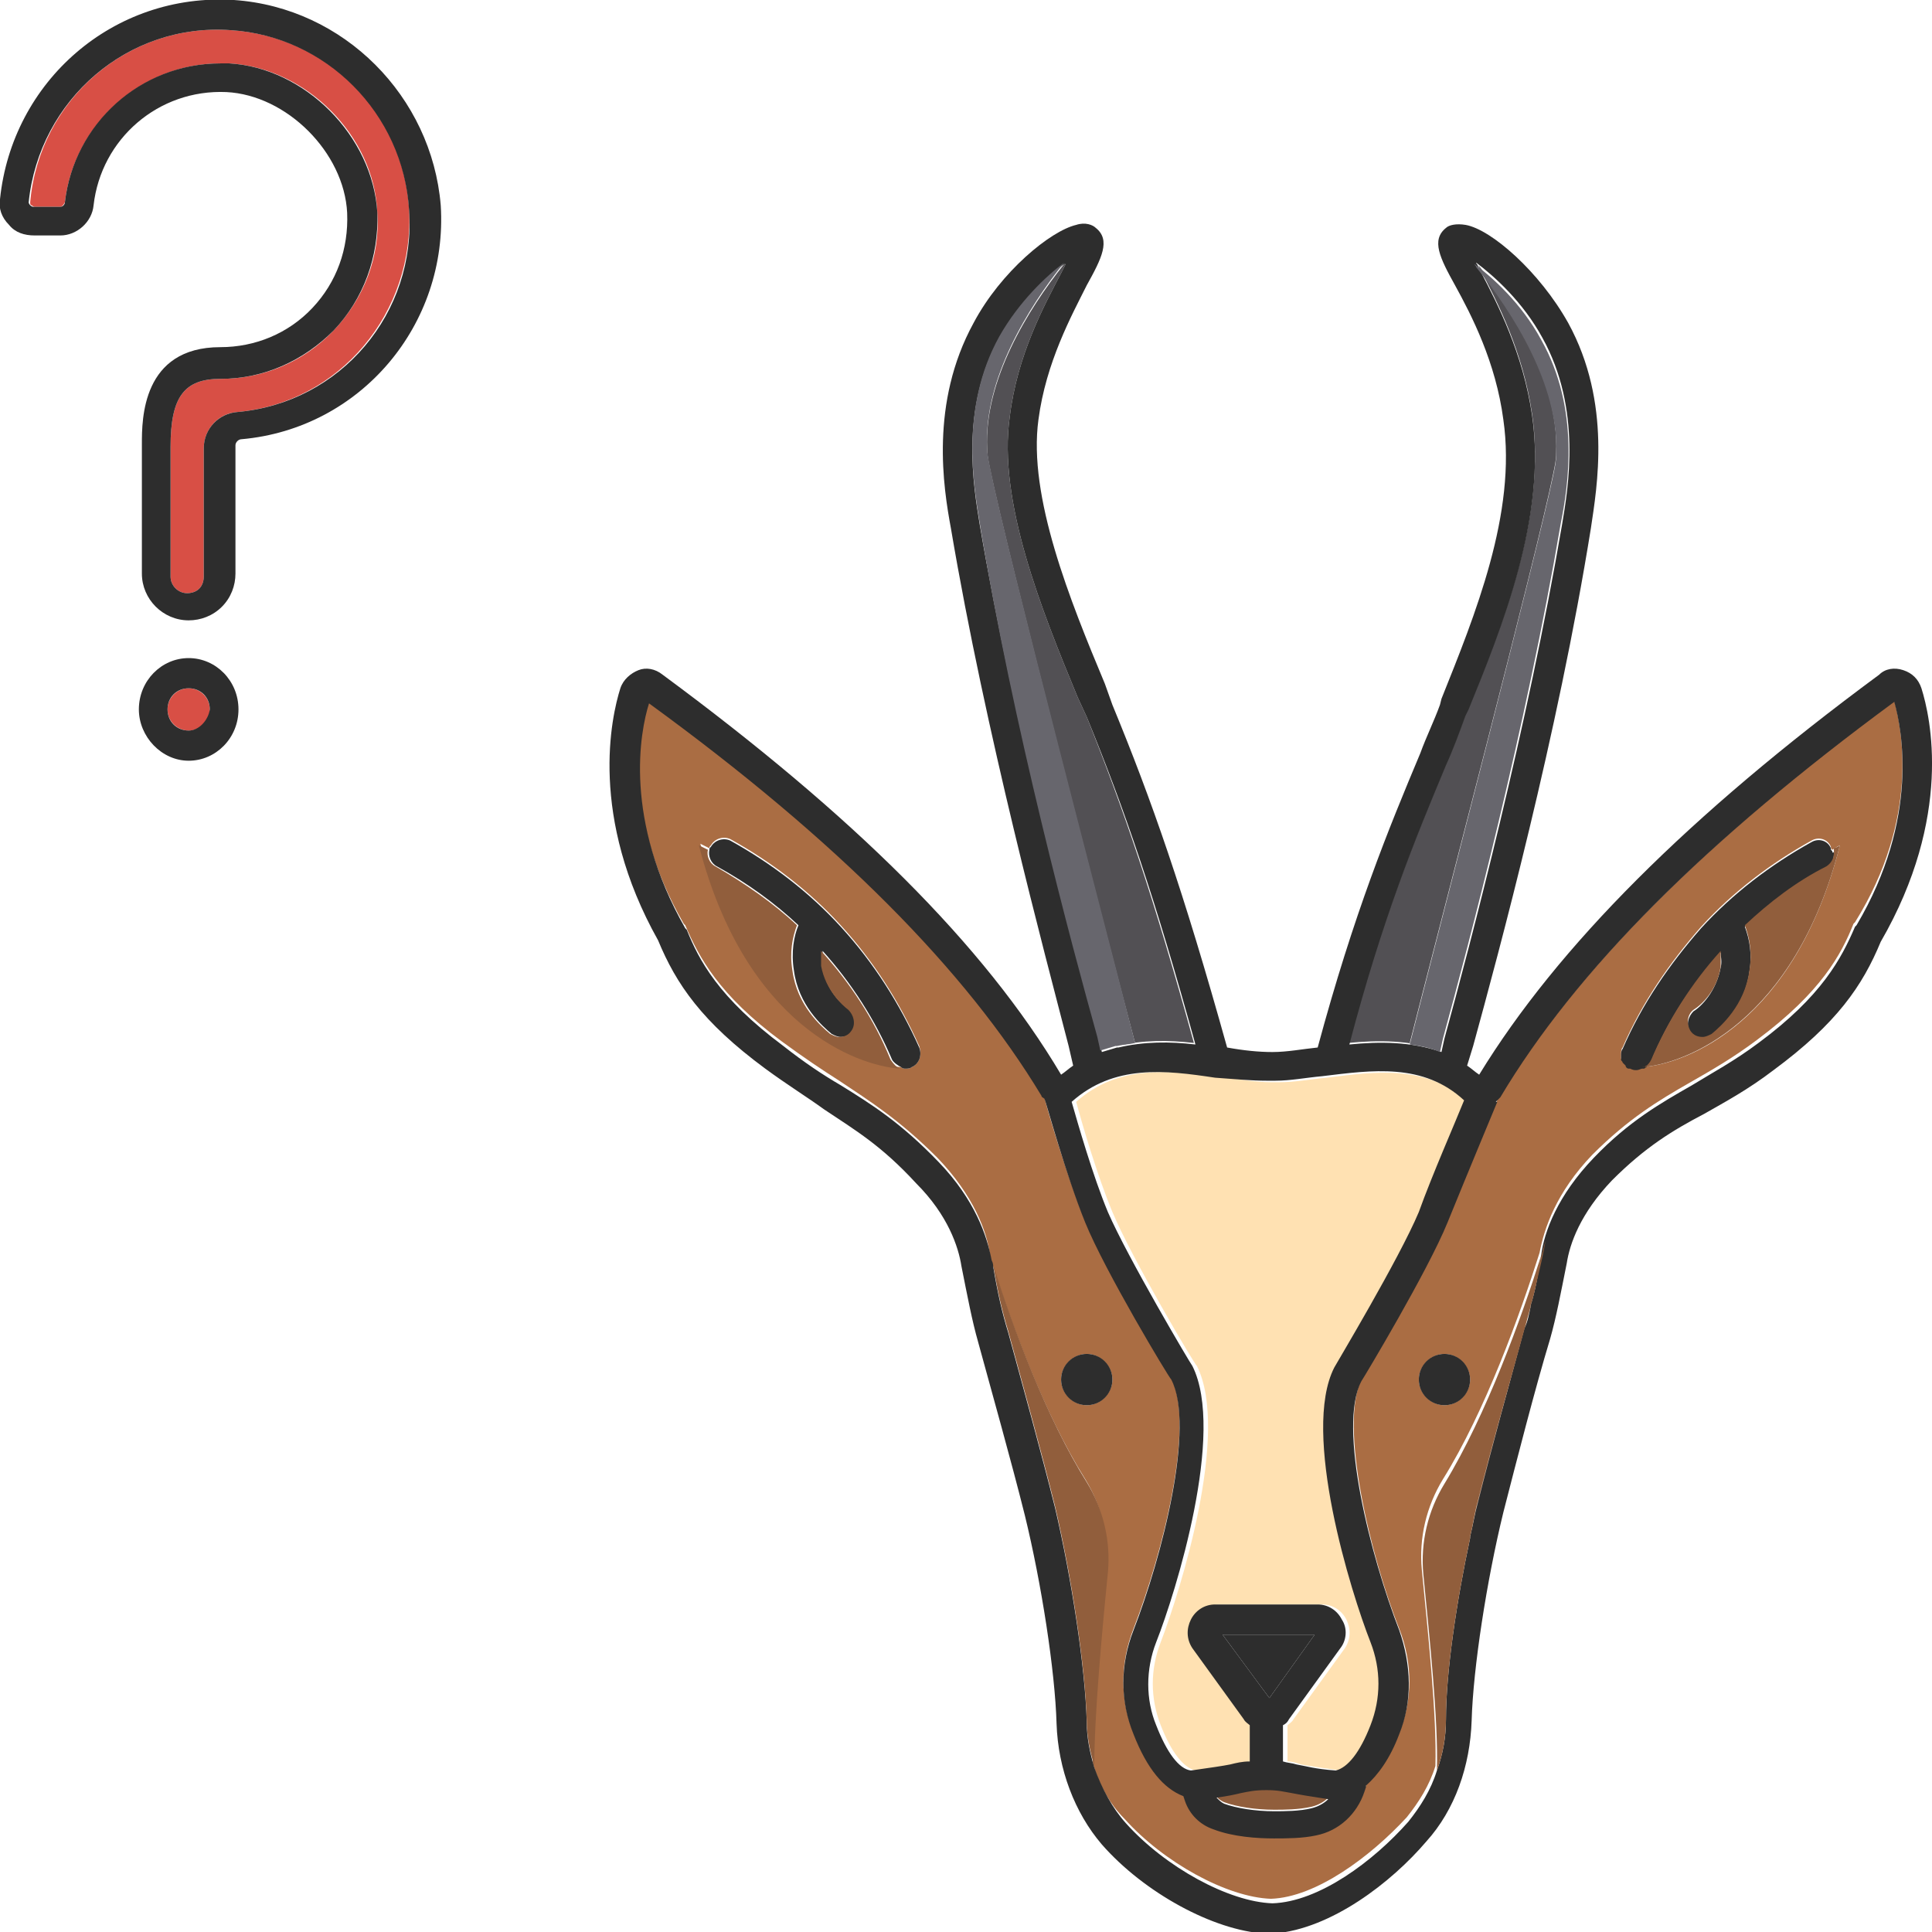 <?xml version="1.0" encoding="utf-8"?>
<!-- Generator: Adobe Illustrator 18.1.0, SVG Export Plug-In . SVG Version: 6.00 Build 0)  -->
<svg version="1.1" baseProfile="tiny" id="Layer_1" xmlns="http://www.w3.org/2000/svg" xmlns:xlink="http://www.w3.org/1999/xlink"
	 x="0px" y="0px" viewBox="0 0 128 128" xml:space="preserve">
<g>
	<g>
		<path fill="#915E3C" d="M80.6,119c0.1,0.2,0.3,0.3,0.5,0.4c0.8,0.3,2.1,0.5,3.3,0.5c0.7,0,1.6,0,2.5-0.2c0.4-0.1,0.8-0.3,1.1-0.6
			c-1.2-0.1-1.9-0.3-2.4-0.4c-0.6-0.1-0.9-0.2-1.7-0.2c-0.8,0-1.2,0.1-1.7,0.2C81.8,118.8,81.3,118.9,80.6,119z"/>
		<polygon fill="#2D2D2D" points="81,108.3 84.1,112.5 87.1,108.3 		"/>
		<path fill="#FFE1B2" d="M71.3,73C71.3,73,71.3,73,71.3,73c0.4,1.5,1.4,4.9,2.4,7.3c1.3,3.1,5.5,10.2,5.6,10.2
			c2.2,4.4-1.1,14.9-2.4,18.3c-0.7,1.8-0.7,3.7,0,5.5c0.7,1.8,1.5,2.8,2.3,3c1.4-0.1,2-0.3,2.6-0.4c0.4-0.1,0.8-0.2,1.3-0.2v-2.4
			c-0.2-0.1-0.3-0.2-0.4-0.4l-3.4-4.7c-0.4-0.6-0.5-1.3-0.1-1.9c0.3-0.6,0.9-1,1.6-1h6.8c0.7,0,1.3,0.4,1.6,1
			c0.3,0.6,0.3,1.3-0.1,1.9l-3.4,4.7c-0.1,0.2-0.3,0.3-0.4,0.4v2.4c0.3,0,0.6,0.1,0.9,0.2c0.5,0.1,1.2,0.2,2.6,0.4
			c0.8-0.1,1.6-1.2,2.3-3c0.7-1.7,0.7-3.7,0-5.5c-1.3-3.3-4.6-13.9-2.4-18.2c0.1-0.1,4.4-7.2,5.6-10.3c1-2.4,2.4-5.9,3-7.3
			c-2.8-2.5-6.2-2-9.4-1.6c-1.1,0.1-2.1,0.3-3.1,0.3c0,0,0,0-0.1,0c-0.1,0-0.1,0-0.2,0c-0.1,0-0.1,0-0.2,0c0,0,0,0-0.1,0
			c-1,0-2-0.2-3.1-0.3C77.5,70.9,74.1,70.5,71.3,73z"/>
		<ellipse fill="#D84F45" cx="12.5" cy="47" rx="1.4" ry="1.4"/>
		<path fill="#525054" d="M103.1,30c0,0.5-0.1,0.9-0.2,1.4c-1.1,5.4-7.6,30.2-9.5,37.7c0.7,0.1,1.3,0.3,2,0.5l0,0
			c-2-0.7-4.1-0.7-6.1-0.5c2.3-8.3,4.5-13.7,6.5-18.5c0.5-1.1,0.9-2.2,1.3-3.3l0.2-0.4c2.2-5.4,5.2-12.8,4.2-19.5
			c-0.6-4.1-2.3-7.4-3.4-9.5c-0.1-0.1-0.1-0.3-0.2-0.4C100.2,20.5,103.3,25.3,103.1,30z"/>
		<path fill="#525054" d="M79.1,69.1c-1.7-0.2-3.4-0.2-5.1,0.2c0.4-0.1,0.8-0.2,1.2-0.2c-2-7.5-8.5-32.6-9.6-38
			c-0.1-0.5-0.2-0.9-0.2-1.4c-0.2-4.5,2.7-9.2,5.1-12.2c0,0,0,0,0,0c0,0,0,0,0.1,0c-0.1,0.2-0.2,0.4-0.3,0.6
			c-1.1,2.1-2.9,5.4-3.4,9.5c-0.8,5.6,2.1,12.8,4.5,18.6l0.6,1.3C74.4,53.5,76.4,59.3,79.1,69.1z"/>
		<path fill="#D84F45" d="M15.3,2C8.5,1.5,2.6,6.6,2,13.4c0,0.1,0,0.2,0.1,0.2c0,0,0.1,0.1,0.2,0.1h1.7c0.1,0,0.2-0.1,0.3-0.3
			c0.6-5.2,5.1-9.2,10.3-9.2c0.2,0,0.4,0,0.6,0c5.1,0.3,9.6,4.8,9.8,9.9c0.2,2.9-0.9,5.7-2.9,7.8c-2,2.1-4.7,3.2-7.5,3.2
			c-2.4,0-3.3,1.2-3.3,4.5v8.6c0,0.6,0.5,1.1,1.1,1.1l0,1v-1c0.3,0,0.6-0.1,0.8-0.3c0.2-0.2,0.3-0.5,0.3-0.8v-8.5
			c0-1.2,0.9-2.3,2.2-2.4c6.8-0.6,11.8-6.6,11.4-13.5C26.7,7.5,21.7,2.4,15.3,2z"/>
		<path fill="#AA6D43" d="M125.5,46.4c-12.5,9.3-21.1,17.9-26.1,26.2c-0.1,0.1-0.2,0.2-0.3,0.3l0.1,0c0,0-2.1,4.9-3.3,8
			c-1.3,3.2-5.5,10.2-5.7,10.5c-1.5,3,0.6,11.7,2.5,16.5c0.9,2.3,0.9,4.7,0,6.9c-0.6,1.6-1.4,2.7-2.2,3.4c0,0,0,0.1,0,0.1l-0.1,0.3
			c-0.5,1.5-1.7,2.6-3.2,2.9c-1,0.2-2,0.2-2.8,0.2c-1.1,0-2.8-0.2-4-0.6c-0.9-0.3-1.6-1-1.9-1.9l-0.1-0.3c-1.3-0.4-2.4-1.8-3.3-4.1
			c-0.9-2.2-0.9-4.6,0-6.9c1.9-4.9,4.1-13.5,2.5-16.6c-0.2-0.2-4.4-7.2-5.7-10.4c-1.3-3.2-2.7-8-2.7-8.2c0,0,0,0,0,0
			c-0.1-0.1-0.1-0.1-0.2-0.2c-5-8.4-13.6-17-26.1-26.2c-0.6,1.9-1.7,7.8,2.4,14.9l0.1,0.1c0.9,2.1,2.2,4.6,6.4,7.7
			c1.5,1.1,2.7,1.9,3.8,2.6c2.1,1.4,4,2.6,6.5,5.1c2.4,2.5,3.3,4.9,3.5,6.5c0,0.1,0,0.2,0.1,0.4c0,0,0,0,0,0
			c1.3,4.1,3.5,10.1,6.2,14.4c1.1,1.8,1.6,3.9,1.4,6c-0.4,4-0.9,9.5-0.9,12.8c0.4,1.4,1.1,2.7,2.1,3.7c2.6,2.9,6.8,5.2,9.7,5.3
			c3-0.1,6.6-2.8,9-5.4c0.8-1,1.5-2.1,1.9-3.4v0c0.1-3.3-0.5-8.9-0.9-13c-0.2-2.1,0.3-4.2,1.4-6c2.8-4.5,5.1-10.9,6.4-15
			c0.3-1.6,1.1-4,3.5-6.5c2.4-2.4,4.4-3.6,6.5-4.8c1.4-0.8,2.8-1.6,4.4-2.8c4.3-3.2,5.6-5.7,6.4-7.7l0.1-0.1
			C127.2,54.2,126,48.3,125.5,46.4z M60.4,70.7c-0.1,0.1-0.3,0.1-0.4,0.1c-0.1,0-0.2,0-0.3-0.1c-2.8-0.2-10.2-2.8-13.3-14.8
			c0,0,0.2,0.1,0.6,0.3c0-0.1,0-0.1,0.1-0.2c0.3-0.5,0.9-0.6,1.3-0.4c2.7,1.5,5.2,3.4,7.3,5.7c2.2,2.4,3.9,5.1,5.2,8
			C61.1,69.9,60.9,70.5,60.4,70.7z M72,93.1c-0.9,0-1.7-0.8-1.7-1.7c0-0.9,0.8-1.7,1.7-1.7c0.9,0,1.7,0.8,1.7,1.7
			C73.7,92.3,72.9,93.1,72,93.1z M95.7,93.1c-0.9,0-1.7-0.8-1.7-1.7c0-0.9,0.8-1.7,1.7-1.7c0.9,0,1.7,0.8,1.7,1.7
			C97.4,92.3,96.6,93.1,95.7,93.1z M108.8,70.7c-0.1,0-0.2,0.1-0.4,0.1c-0.1,0-0.2,0-0.4-0.1h0c0,0,0,0,0,0c0,0-0.1,0-0.1,0
			c-0.1,0-0.2-0.1-0.2-0.2c-0.1-0.1-0.1-0.1-0.2-0.2c0-0.1-0.1-0.1-0.1-0.2c0,0,0-0.1,0-0.1c0-0.1,0-0.1,0-0.2c0-0.1,0-0.3,0.1-0.4
			c1.3-3,3.1-5.6,5.2-8c2.1-2.3,4.6-4.2,7.3-5.7c0.5-0.3,1.1-0.1,1.3,0.4c0,0.1,0,0.1,0.1,0.2c0.3-0.2,0.5-0.3,0.5-0.3
			C118.9,67.8,111.7,70.5,108.8,70.7z M97.4,101.8c0.2-0.8,0.3-1.5,0.5-2.2c0.9-3.6,2.2-8.3,3.1-11.6c0.1-0.4,0.3-0.9,0.4-1.4
			c-1,3.7-2.5,8.9-3.5,12.9C97.7,100.3,97.6,101,97.4,101.8z"/>
		<ellipse fill="#2D2D2D" cx="95.7" cy="91.4" rx="1.7" ry="1.7"/>
		<ellipse fill="#2D2D2D" cx="72" cy="91.4" rx="1.7" ry="1.7"/>
		<path fill="#2D2D2D" d="M127.3,45.6c-0.2-0.6-0.6-1-1.2-1.2c-0.6-0.2-1.2-0.1-1.6,0.3c-12.6,9.3-21.3,18-26.5,26.5
			c-0.3-0.2-0.5-0.4-0.8-0.6l0.4-1.3c1.7-6.2,5.6-20.6,7.8-34.3c0.4-2.7,1.4-8.3-1.5-13.6c-1.9-3.4-5.1-6.2-6.8-6.5
			c-0.6-0.1-1.1,0-1.3,0.2c-1,0.8-0.4,2,0.6,3.8c1.1,2,2.7,5.1,3.2,8.9c0.9,6.2-1.9,13-4.1,18.5l-0.1,0.4c-0.4,1.1-0.9,2.1-1.3,3.2
			c-2.1,5-4.4,10.6-6.8,19.5c-1,0.1-2,0.3-3,0.3c-0.9,0-1.9-0.1-3-0.3C78.4,59,76.3,53,73.7,46.7l-0.5-1.4
			c-2.3-5.5-5.1-12.4-4.4-17.5c0.5-3.8,2.2-6.9,3.2-8.9c1-1.8,1.6-3,0.6-3.8c-0.2-0.2-0.7-0.4-1.3-0.2c-1.7,0.4-5,3.1-6.8,6.5
			c-2.9,5.3-2,10.9-1.5,13.6c2.3,13.6,6.2,28.1,7.8,34.3l0.3,1.3c-0.3,0.2-0.5,0.4-0.8,0.6C65.2,62.6,56.5,54,43.9,44.7
			c-0.5-0.4-1.1-0.5-1.6-0.3s-1,0.6-1.2,1.2c-0.6,1.9-2.1,8.5,2.5,16.7c1.2,2.9,2.9,5.4,7.1,8.5c1.5,1.1,2.8,1.9,3.9,2.7
			c2.1,1.4,3.8,2.4,6.1,4.9c2.1,2.1,2.8,4.2,3,5.5c0.4,2,0.7,3.6,1.1,5c0.9,3.3,2.2,7.9,3.1,11.5c1.1,4.5,2,10.3,2.1,13.8
			c0.1,3,1.2,5.9,3,8c2.8,3.2,7.4,5.7,10.8,5.9c0,0,0.1,0,0.1,0c0.1,0,0.1,0,0.2,0c0.1,0,0.1,0,0.2,0c0.1,0,0.1,0,0.1,0
			c3.8-0.3,7.8-3.4,10.1-6.1c1.9-2.1,2.9-5,3-8c0.1-3.5,1-9.3,2.1-13.8c0.9-3.5,2.1-8.2,3.1-11.5c0.4-1.4,0.7-3,1.1-5
			c0.2-1.3,0.9-3.3,3-5.5c2.2-2.2,4-3.3,6.1-4.4c1.4-0.8,2.9-1.6,4.6-2.9c4.2-3.1,5.9-5.6,7.1-8.5C129.4,54.1,127.9,47.5,127.3,45.6
			z M95.8,50.7c0.5-1.1,0.9-2.2,1.3-3.3l0.2-0.4c2.2-5.4,5.2-12.8,4.2-19.5c-0.6-4.1-2.3-7.4-3.4-9.5c-0.1-0.1-0.1-0.3-0.2-0.4
			c0-0.1-0.1-0.1-0.1-0.2c1.2,0.9,3.1,2.6,4.4,5c2.6,4.7,1.7,9.9,1.3,12.3c-2.3,13.5-6.1,27.9-7.8,34.1l-0.2,0.9l0,0
			c-2-0.7-4.1-0.7-6.1-0.5C91.6,60.8,93.8,55.5,95.8,50.7z M83.9,71.6C83.9,71.6,84,71.6,83.9,71.6l0.5,0c0,0,0.1,0,0.1,0
			c1,0,2-0.2,3.1-0.3c3.3-0.4,6.7-0.9,9.4,1.6c-0.6,1.5-2.1,4.9-3,7.4c-1.3,3.1-5.5,10.1-5.6,10.3c-2.2,4.3,1.1,14.9,2.4,18.2
			c0.7,1.8,0.7,3.7,0,5.5c-0.7,1.8-1.5,2.8-2.3,3c-1.4-0.1-2-0.3-2.6-0.4c-0.3-0.1-0.6-0.1-0.9-0.2v-2.4c0.2-0.1,0.3-0.2,0.4-0.4
			l3.4-4.7c0.4-0.5,0.5-1.3,0.1-1.9c-0.3-0.6-0.9-1-1.6-1h-6.8c-0.7,0-1.3,0.4-1.6,1c-0.3,0.6-0.3,1.3,0.1,1.9l3.4,4.7
			c0.1,0.2,0.3,0.3,0.4,0.4v2.4c-0.5,0-0.9,0.1-1.3,0.2c-0.5,0.1-1.2,0.2-2.6,0.4c-0.8-0.1-1.6-1.2-2.3-3c-0.7-1.7-0.7-3.7,0-5.5
			c1.3-3.3,4.6-13.9,2.4-18.3c-0.1-0.1-4.3-7.2-5.6-10.2c-1-2.4-2-5.9-2.4-7.3c0,0,0,0,0,0c2.8-2.5,6.2-2.1,9.5-1.6
			C81.9,71.5,82.9,71.6,83.9,71.6z M85.6,118.8c0.5,0.1,1.1,0.2,2.4,0.4c-0.3,0.3-0.7,0.5-1.1,0.6c-0.8,0.2-1.8,0.2-2.5,0.2
			c-1.2,0-2.5-0.2-3.3-0.5c-0.2-0.1-0.3-0.2-0.5-0.4c0.7-0.1,1.2-0.2,1.6-0.3c0.5-0.1,0.9-0.2,1.7-0.2
			C84.7,118.6,85,118.7,85.6,118.8z M81,108.3h6.1l-3,4.2L81,108.3z M64.9,34.7c-0.4-2.5-1.3-7.6,1.3-12.3c1.3-2.3,3.1-4,4.3-4.9
			c0,0,0,0,0,0c0,0,0,0,0.1,0c-0.1,0.2-0.2,0.4-0.3,0.6c-1.1,2.1-2.9,5.4-3.4,9.5c-0.8,5.6,2.1,12.8,4.5,18.6l0.6,1.3
			c2.5,6.1,4.5,11.9,7.2,21.7c-1.7-0.2-3.4-0.2-5.1,0.2c0,0-0.1,0-0.1,0c-0.3,0.1-0.7,0.2-1,0.3l-0.2-0.9
			C71.1,62.6,67.2,48.2,64.9,34.7z M123,61.3l-0.1,0.1c-0.9,2.1-2.2,4.6-6.4,7.7c-1.6,1.2-3.1,2-4.4,2.8c-2.1,1.2-4.2,2.4-6.5,4.8
			c-2.4,2.5-3.3,4.9-3.5,6.5c-0.2,1.3-0.4,2.4-0.7,3.3c0,0,0,0.1,0,0.1c-0.1,0.5-0.2,1-0.4,1.4c-0.9,3.3-2.2,8-3.1,11.6
			c-0.2,0.7-0.3,1.4-0.5,2.2c0,0,0,0,0,0.1c-0.9,4.2-1.6,8.9-1.6,12c0,1.2-0.2,2.3-0.6,3.4v0c-0.4,1.3-1.1,2.4-1.9,3.4
			c-2.3,2.6-5.9,5.3-9,5.4c-2.9-0.1-7.1-2.4-9.7-5.3c-0.9-1-1.6-2.3-2.1-3.7c-0.3-1-0.5-2-0.5-3c-0.1-3.6-1-9.5-2.1-14.2
			c-0.9-3.6-2.2-8.3-3.1-11.6c-0.4-1.3-0.7-2.6-1-4.4c0,0,0,0,0,0c0-0.1,0-0.2-0.1-0.4c-0.3-1.6-1.1-4-3.5-6.5
			c-2.5-2.6-4.4-3.8-6.5-5.1c-1.2-0.7-2.4-1.5-3.8-2.6c-4.3-3.2-5.6-5.7-6.4-7.7l-0.1-0.1c-4.1-7.2-3-13-2.4-14.9
			C55.5,55.7,64,64.3,69,72.6c0,0.1,0.1,0.1,0.2,0.2c0,0,0,0,0,0c0.1,0.2,1.4,5,2.7,8.2c1.3,3.2,5.5,10.2,5.7,10.4
			c1.6,3.1-0.6,11.7-2.5,16.6c-0.9,2.3-0.9,4.7,0,6.9c0.9,2.3,2,3.6,3.3,4.1l0.1,0.3c0.3,0.9,1,1.6,1.9,1.9c1.3,0.5,2.9,0.6,4,0.6
			c0.8,0,1.9,0,2.8-0.2c1.5-0.3,2.7-1.4,3.2-2.9l0.1-0.3c0,0,0-0.1,0-0.1c0.8-0.7,1.6-1.8,2.2-3.4c0.9-2.2,0.8-4.6,0-6.9
			c-1.9-4.9-4.1-13.5-2.5-16.5c0.2-0.3,4.4-7.3,5.7-10.5c1.3-3.2,3.3-8,3.3-8l-0.1,0c0.1-0.1,0.2-0.2,0.3-0.3
			c5-8.4,13.6-17,26.1-26.2C126,48.3,127.2,54.2,123,61.3z"/>
		<path fill="#2D2D2D" d="M121.5,56.6c0,0.4-0.2,0.7-0.5,0.9c-2,1.1-3.8,2.4-5.4,3.9c0.3,0.8,0.5,1.8,0.3,3
			c-0.3,2.3-1.9,3.7-2.5,4.2c-0.2,0.1-0.4,0.2-0.6,0.2c-0.3,0-0.6-0.1-0.8-0.4c-0.3-0.4-0.2-1,0.2-1.4c0.5-0.3,1.5-1.3,1.8-2.9
			c0.1-0.4,0-0.7,0-1c-1.9,2.1-3.5,4.5-4.6,7.2c-0.1,0.1-0.2,0.3-0.3,0.4c-0.1,0-0.1,0.1-0.2,0.1c0,0-0.1,0-0.1,0
			c-0.1,0-0.2,0.1-0.4,0.1c-0.1,0-0.2,0-0.4-0.1h0c0,0,0,0,0,0c0,0-0.1,0-0.1,0c-0.1,0-0.2-0.1-0.2-0.2c-0.1-0.1-0.1-0.1-0.2-0.2
			c0-0.1-0.1-0.1-0.1-0.2c0,0,0-0.1,0-0.1c0-0.1,0-0.1,0-0.2c0-0.1,0-0.3,0.1-0.4c1.3-3,3.1-5.6,5.2-8c2.1-2.3,4.6-4.2,7.3-5.7
			c0.5-0.3,1.1-0.1,1.3,0.4c0,0.1,0,0.1,0.1,0.2c0,0,0,0.1,0,0.1C121.5,56.4,121.5,56.5,121.5,56.6z"/>
		<path fill="#2D2D2D" d="M60.4,70.7c-0.1,0.1-0.3,0.1-0.4,0.1c-0.1,0-0.2,0-0.3-0.1c-0.2-0.1-0.5-0.3-0.6-0.5
			c-1.1-2.6-2.7-5.1-4.6-7.2c0,0.3,0,0.7,0,1c0.2,1.6,1.3,2.6,1.8,2.9c0.4,0.3,0.5,0.9,0.2,1.4c-0.2,0.3-0.5,0.4-0.8,0.4
			c-0.2,0-0.4-0.1-0.6-0.2c-0.6-0.5-2.2-1.9-2.5-4.2c-0.2-1.2,0-2.3,0.3-3c-1.6-1.5-3.4-2.8-5.4-3.9c-0.4-0.2-0.6-0.7-0.5-1.1
			c0-0.1,0-0.1,0.1-0.2c0.3-0.5,0.9-0.6,1.3-0.4c2.7,1.5,5.2,3.4,7.3,5.7c2.2,2.4,3.9,5.1,5.2,8C61.1,69.9,60.9,70.5,60.4,70.7z"/>
		<path fill="#2D2D2D" d="M12.5,43.6c-1.8,0-3.3,1.5-3.3,3.4c0,1.8,1.5,3.4,3.3,3.4c1.8,0,3.3-1.5,3.3-3.4
			C15.8,45.1,14.3,43.6,12.5,43.6z M12.5,48.4c-0.8,0-1.4-0.6-1.4-1.4c0-0.8,0.6-1.4,1.4-1.4s1.4,0.6,1.4,1.4
			C13.8,47.7,13.2,48.4,12.5,48.4z"/>
		<path fill="#2D2D2D" d="M15.5,0C7.5-0.5,0.8,5.4,0,13.2c-0.1,0.6,0.1,1.2,0.6,1.7c0.4,0.5,1,0.7,1.7,0.7h1.7c1.1,0,2.1-0.9,2.2-2
			c0.5-4.4,4.3-7.7,8.8-7.5c4,0.2,7.8,4,8,8c0.1,2.4-0.7,4.6-2.3,6.3c-1.6,1.7-3.8,2.6-6.1,2.6c-5.2,0-5.2,4.8-5.2,6.4v8.6
			c0,1.7,1.4,3.1,3.1,3.1h0c0.8,0,1.6-0.3,2.2-0.9c0.6-0.6,0.9-1.4,0.9-2.2v-8.5c0-0.2,0.2-0.4,0.4-0.4c7.9-0.7,13.7-7.6,13.2-15.5
			C28.6,6.4,22.8,0.5,15.5,0z M15.7,27.3c-1.2,0.1-2.2,1.1-2.2,2.4v8.5c0,0.3-0.1,0.6-0.3,0.8c-0.2,0.2-0.5,0.3-0.8,0.3v1l0-1
			c-0.6,0-1.1-0.5-1.1-1.1v-8.6c0-3.3,0.9-4.5,3.3-4.5c2.9,0,5.5-1.2,7.5-3.2c2-2.1,3-4.9,2.9-7.8c-0.3-5.1-4.8-9.6-9.8-9.9
			c-0.2,0-0.4,0-0.6,0c-5.3,0-9.7,4-10.3,9.2c0,0.1-0.1,0.3-0.3,0.3H2.2c-0.1,0-0.2-0.1-0.2-0.1c0,0-0.1-0.1-0.1-0.2
			C2.6,6.6,8.5,1.5,15.3,2c6.3,0.4,11.4,5.5,11.8,11.9C27.6,20.7,22.6,26.7,15.7,27.3z"/>
	</g>
	<path fill="#915E3C" d="M59.6,70.8c-2.8-0.2-10.2-2.8-13.3-14.8c0,0,0.2,0.1,0.6,0.3c-0.1,0.4,0.1,0.9,0.5,1.1
		c1.9,1.1,3.8,2.4,5.4,3.9c-0.3,0.8-0.5,1.8-0.3,3c0.3,2.3,1.9,3.7,2.5,4.2c0.2,0.1,0.4,0.2,0.6,0.2c0.3,0,0.6-0.1,0.8-0.4
		c0.3-0.4,0.2-1-0.2-1.4c-0.4-0.3-1.5-1.3-1.8-2.9c0-0.4,0-0.7,0-1c1.9,2.1,3.5,4.5,4.6,7.2C59.2,70.5,59.4,70.7,59.6,70.8z"/>
	<path fill="#915E3C" d="M121.9,56c-3,11.8-10.3,14.5-13.1,14.7c0,0,0.1,0,0.1,0c0.1,0,0.1-0.1,0.2-0.1c0.1-0.1,0.2-0.2,0.3-0.4
		c1.1-2.6,2.7-5.1,4.6-7.2c0,0.3,0,0.7,0,1c-0.2,1.6-1.3,2.6-1.8,2.9c-0.4,0.3-0.5,0.9-0.2,1.4c0.2,0.3,0.5,0.4,0.8,0.4
		c0.2,0,0.4-0.1,0.6-0.2c0.6-0.5,2.2-1.9,2.5-4.2c0.2-1.2,0-2.2-0.3-3c1.6-1.5,3.4-2.9,5.4-3.9c0.3-0.2,0.5-0.5,0.5-0.9
		c0-0.1,0-0.1,0-0.2c0,0,0-0.1,0-0.1C121.8,56.1,121.9,56,121.9,56z"/>
	<path fill="#67666D" d="M75.2,69.1c-0.4,0.1-0.8,0.1-1.2,0.2c0,0-0.1,0-0.1,0c-0.3,0.1-0.7,0.2-1,0.3l-0.2-0.9
		c-1.7-6.1-5.6-20.6-7.8-34.1c-0.4-2.5-1.3-7.6,1.3-12.3c1.3-2.3,3.1-4,4.3-4.9c-2.4,3-5.3,7.7-5.1,12.2c0,0.5,0.1,0.9,0.2,1.4
		C66.7,36.5,73.3,61.6,75.2,69.1z"/>
	<path fill="#67666D" d="M103.4,34.7c-2.3,13.5-6.1,27.9-7.8,34.1l-0.2,0.9c-0.7-0.3-1.3-0.4-2-0.5c1.9-7.5,8.4-32.4,9.5-37.7
		c0.1-0.5,0.2-0.9,0.2-1.4c0.2-4.6-2.9-9.4-5.3-12.4c0-0.1-0.1-0.1-0.1-0.2c1.2,0.9,3.1,2.6,4.4,5C104.7,27.1,103.9,32.2,103.4,34.7
		z"/>
	<path fill="#915E3C" d="M73.4,104.2c-0.4,4-0.9,9.5-0.9,12.8c-0.3-1-0.5-2-0.5-3c-0.1-3.6-1-9.5-2.1-14.2
		c-0.9-3.6-2.2-8.3-3.1-11.6c-0.4-1.3-0.7-2.6-1-4.4c1.3,4.1,3.5,10.1,6.2,14.4C73.1,100,73.6,102.1,73.4,104.2z"/>
	<path fill="#915E3C" d="M102.1,83.2c-0.2,1.3-0.4,2.4-0.7,3.3c0,0,0,0.1,0,0.1c-1,3.7-2.5,8.9-3.5,12.9c-0.2,0.7-0.3,1.5-0.5,2.3
		c0,0,0,0,0,0.1c-0.9,4.2-1.6,8.9-1.6,12c0,1.2-0.2,2.3-0.6,3.4c0.1-3.3-0.5-8.9-0.9-13c-0.2-2.1,0.3-4.2,1.4-6
		C98.5,93.7,100.8,87.3,102.1,83.2z"/>
	<path fill="#915E3C" d="M102.4,82.2c-0.3,1.7-0.7,3.1-1,4.4c0.2-1,0.4-2,0.7-3.3C102.2,82.9,102.3,82.5,102.4,82.2z"/>
</g>
</svg>
